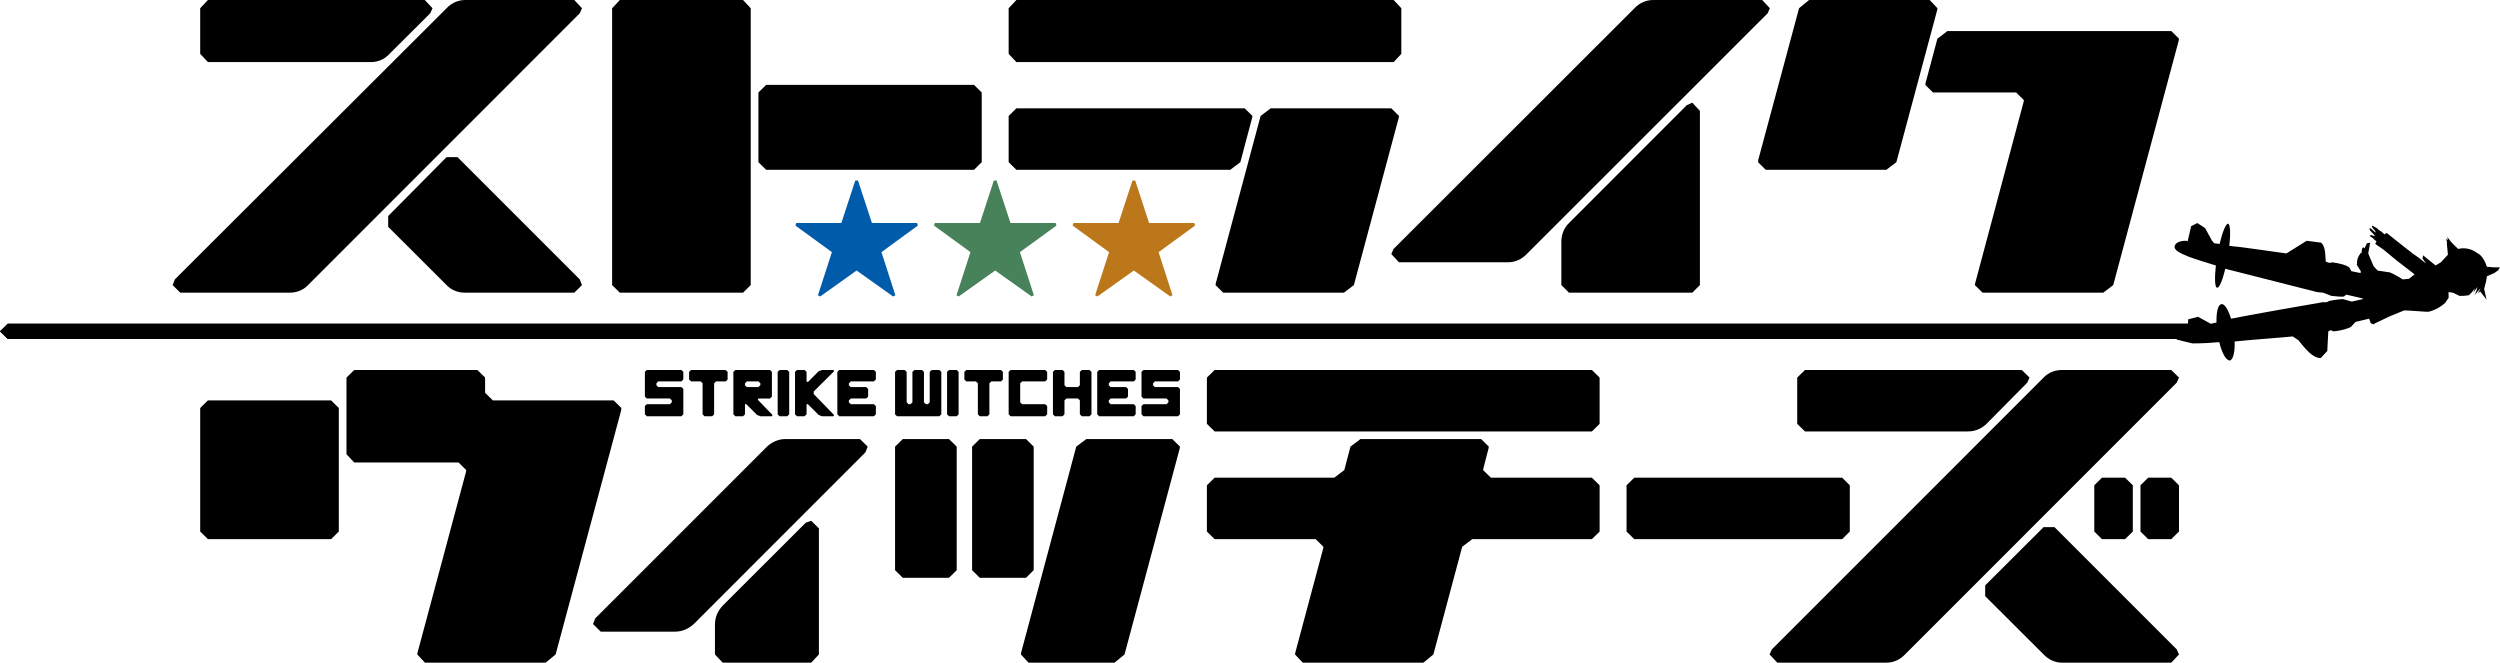 <?xml version="1.0" encoding="utf-8"?>
<!-- Generator: Adobe Illustrator 27.0.1, SVG Export Plug-In . SVG Version: 6.00 Build 0)  -->
<svg version="1.1" id="레이어_1" xmlns="http://www.w3.org/2000/svg" xmlns:xlink="http://www.w3.org/1999/xlink" x="0px"
	 y="0px" viewBox="0 0 720 190.852" enable-background="new 0 0 720 190.852" xml:space="preserve">
<polyline fill="#005BAB" points="229.077,64.955 229.332,64.226 242.305,64.226 246.318,52.001 247.104,52.001 251.117,64.226 
	264.109,64.226 264.346,64.955 253.854,72.619 257.868,85.026 257.23,85.391 246.702,77.91 236.192,85.391 235.572,85.026 
	239.586,72.619 229.077,64.955 "/>
<polyline fill="#48825A" points="268.981,64.955 269.217,64.226 282.227,64.226 286.222,52.001 287.008,52.001 291.021,64.226 
	304.013,64.226 304.268,64.955 293.741,72.619 297.754,85.026 297.134,85.391 286.605,77.91 276.096,85.391 275.476,85.026 
	279.49,72.619 268.981,64.955 "/>
<polyline fill="#BC771A" points="308.903,64.955 309.158,64.226 322.148,64.226 326.144,52.001 326.947,52.001 330.943,64.226 
	343.935,64.226 344.19,64.955 333.68,72.619 337.676,85.026 337.056,85.391 326.546,77.91 316.037,85.391 315.398,85.026 
	319.412,72.619 308.903,64.955 "/>
<polyline points="213.987,0 178.517,0 176.29,2.372 176.29,82.107 178.517,84.296 213.987,84.296 216.212,82.107 216.212,2.372 
	213.987,0 "/>
<polyline points="280.512,24.449 220.647,24.449 218.421,26.639 218.421,46.709 220.647,48.899 280.512,48.899 282.737,46.709 
	282.737,26.639 280.512,24.449 "/>
<polyline points="401.373,0 292.718,0 290.492,2.372 290.492,15.509 292.718,17.881 401.373,17.881 403.58,15.509 403.58,2.372 
	401.373,0 "/>
<polyline points="357.218,46.709 360.611,33.938 360.703,33.39 358.477,31.201 292.718,31.201 290.492,33.39 290.492,46.709 
	292.718,48.899 354.316,48.899 357.218,46.709 "/>
<polyline points="400.698,31.2 365.957,31.2 363.056,33.39 350.157,81.559 350.065,82.107 352.291,84.296 387.031,84.296 
	389.915,82.107 402.832,33.938 402.905,33.39 400.698,31.2 "/>
<path d="M123.908,3.831l0.656-1.459L122.338,0H59.883l-2.226,2.372v13.137l2.226,2.372h46.947c1.934,0,3.868-0.73,5.347-2.372
	L123.908,3.831"/>
<path d="M131.754,45.249h-3.139l-16.823,16.969v3.101l16.823,16.786c1.369,1.459,3.266,2.189,5.364,2.189h31.42l2.207-2.189
	l-0.638-1.642L131.754,45.249"/>
<path d="M167.606,2.372l-2.208-2.371h-31.419c-2.098,0-3.996,0.912-5.364,2.371L50.358,80.465l-0.639,1.642l2.208,2.189h31.419
	c2.098,0,3.996-0.73,5.364-2.189l78.257-78.275L167.606,2.372"/>
<path d="M489.573,82.107l-2.208,2.19h-35.488l-2.207-2.19V69.517c0-2.007,0.839-4.014,2.207-5.291l33.919-33.938l1.569-0.729
	l2.208,2.371V82.107"/>
<path d="M507.51,0h-31.42c-2.098,0-3.977,0.913-5.364,2.372l-69.389,69.335l-0.638,1.459l2.207,2.372h31.419
	c2.098,0,3.996-0.912,5.364-2.372l69.39-69.334l0.638-1.46L507.51,0"/>
<polyline points="557.977,2.372 555.751,0.001 521.011,0.001 518.128,2.372 506.396,45.98 506.322,46.71 508.531,48.899 
	543.271,48.899 546.154,46.71 557.904,2.92 557.977,2.372 "/>
<polyline points="625.323,8.94 560.86,8.94 557.976,11.13 554.564,23.902 554.492,24.449 556.699,26.639 580.656,26.639 
	582.882,28.829 582.791,29.376 568.851,81.559 568.76,82.107 570.986,84.296 605.726,84.296 608.609,82.107 627.475,11.678 
	627.548,11.13 625.323,8.94 "/>
<path d="M583.85,110.205l0.656-1.459l-2.226-2.189h-62.455l-2.226,2.189v13.32l2.226,2.189h46.947c1.934,0,3.868-0.73,5.347-2.189
	L583.85,110.205"/>
<path d="M591.677,151.805h-3.12l-16.823,16.786v3.102l16.823,16.786c1.369,1.46,3.266,2.372,5.346,2.372h31.42l2.225-2.372
	l-0.656-1.459L591.677,151.805"/>
<path d="M627.549,108.745l-2.226-2.189h-31.42c-2.079,0-3.977,0.73-5.346,2.189L510.3,187.02l-0.657,1.46l2.226,2.371h31.419
	c2.08,0,3.978-0.912,5.347-2.371l78.257-78.275L627.549,108.745"/>
<polyline points="532.744,153.083 530.535,155.273 470.67,155.273 468.444,153.083 468.444,139.764 470.67,137.574 530.535,137.574 
	532.744,139.764 532.744,153.083 "/>
<polyline points="95.353,115.314 59.883,115.314 57.657,117.504 57.657,153.083 59.883,155.272 95.353,155.272 97.578,153.083 
	97.578,117.504 95.353,115.314 "/>
<polyline points="176.729,115.314 141.934,115.314 139.707,113.124 139.707,108.745 137.482,106.556 102.012,106.556 
	99.786,108.745 99.786,130.823 102.012,133.195 132.062,133.195 134.271,135.384 134.197,135.932 120.258,187.932 120.166,188.48 
	122.392,190.852 157.132,190.852 160.016,188.48 178.882,118.233 178.954,117.504 176.729,115.314 "/>
<polyline points="458.465,106.556 349.81,106.556 347.584,108.746 347.584,122.065 349.81,124.254 458.465,124.254 460.69,122.065 
	460.69,108.746 458.465,106.556 "/>
<polyline points="458.465,137.574 429.362,137.574 427.136,135.384 427.227,134.837 428.687,129.181 428.778,128.633 
	426.552,126.444 391.812,126.444 388.929,128.633 387.159,135.384 384.276,137.574 349.81,137.574 347.584,139.764 347.584,153.083 
	349.81,155.272 378.912,155.272 381.138,157.462 381.066,158.009 373.055,187.932 372.964,188.48 375.19,190.852 409.93,190.852 
	412.813,188.48 421.114,157.462 424.017,155.272 458.465,155.272 460.69,153.083 460.69,139.764 458.465,137.574 "/>
<polyline points="625.323,137.574 618.681,137.574 616.455,139.764 616.455,153.083 618.681,155.272 625.323,155.272 
	627.548,153.083 627.548,139.764 625.323,137.574 "/>
<polyline points="605.362,137.574 603.153,139.764 603.153,153.083 605.362,155.272 612.021,155.272 614.248,153.083 
	614.248,139.764 612.021,137.574 605.362,137.574 "/>
<polyline points="297.7,164.213 297.7,128.634 295.491,126.444 282.172,126.444 279.964,128.634 279.964,164.213 282.172,166.403 
	295.491,166.403 297.7,164.213 "/>
<polyline points="273.305,126.444 260.004,126.444 257.778,128.634 257.778,164.213 260.004,166.402 273.305,166.402 
	275.53,164.213 275.53,128.634 273.305,126.444 "/>
<polyline points="337.621,126.444 312.861,126.444 309.96,128.634 294.086,187.933 294.013,188.48 296.221,190.852 320.98,190.852 
	323.863,188.48 339.755,129.181 339.829,128.634 337.621,126.444 "/>
<path d="M247.669,126.444h-21.44c-2.098,0-3.977,0.913-5.345,2.19l-49.447,49.446l-0.638,1.642l2.207,2.189h21.439
	c2.099,0,3.996-0.912,5.364-2.189l49.429-49.446l0.656-1.642L247.669,126.444"/>
<path d="M233.621,149.981l-1.551,0.548l-23.939,23.902c-1.369,1.459-2.226,3.284-2.226,5.474v8.576l2.226,2.372h25.49l2.225-2.372
	v-36.309L233.621,149.981"/>
<polyline points="2.226,97.615 0,95.426 2.226,93.236 634.191,93.236 636.417,95.426 634.191,97.615 2.226,97.615 "/>
<polyline points="2.226,97.615 0,95.426 2.226,93.236 634.191,93.236 636.417,95.426 634.191,97.615 2.226,97.615 "/>
<path fill-rule="evenodd" clip-rule="evenodd" d="M719.764,77.362L720,76.998h-1.787l-2.007-0.183
	c-0.84-2.737-2.135-3.649-2.865-4.014c-0.51-0.365-2.627-1.824-5.382-1.095l-1.496-1.459l-0.676-0.73l-0.967-1.277l0.164,0.913
	l-0.565-0.365l0.292,0.729v0.913l0.292,2.919l-2.026,2.189l-1.532,0.912l-3.595-2.919l-0.164,0.913l1.04,1.459l-2.08-1.642
	l-1.824-1.277l-4.872-3.831l-2.5-2.007h-0.218l-0.474,0.365l-0.803-0.73l-0.875-0.547l-0.548-0.547l-0.694-0.365l-0.328-0.183
	l-0.218-0.183l-0.237,0.183l0.401,0.73l0.383,0.365l0.347,0.547l-0.091,0.183l-0.803-0.73l-0.639-0.547l-0.273,0.183l0.237,0.547
	l1.204,1.277l0.146,0.365l-1.021-0.365l-0.511,0.183l0.183,0.183l0.803,0.547l0.327,0.365l0.712,0.547h-0.018l-0.109,0.183
	l-0.256,0.547l2.372,1.642l3.996,3.284l4.963,3.832l-1.606,1.277l-1.806,0.183c0,0-1.952-1.277-3.649-2.007l-3.594-0.547
	l-1.168-1.277l-1.532-3.649l0.566-3.101l-0.949,0.182l-0.694,1.46l-0.383-0.365l-0.346,0.547l-0.11,1.095l-0.146,0.183l-0.164-0.183
	l-0.109,0.365c-0.202,0.183-1.04,1.277-0.876,3.101l-0.31-0.365l1.386,2.189l-0.073,0.547l-2.645-0.547l-0.602-1.095
	c-1.04-0.73-2.518-1.095-4.872-1.459l-0.802,0.182l-1.096-0.365c-0.164-2.737-0.182-4.379-1.332-5.474l-4.177-0.547l-5.821,3.649
	c-2.919-0.365-13.758-2.007-15.053-2.007l-1.277-0.183l-0.127,0.183c0.419-3.649,0.292-6.386-0.347-6.569
	c-0.638,0-1.624,2.372-2.444,5.839l-1.532-0.183l-0.639-0.729l-2.007-3.649l-2.226-1.459l-1.789,0.912l-1.021,4.379l-0.329-0.182
	c-0.566,0-3.12,0-3.412,1.642c-0.201,1.095,1.715,2.007,3.996,2.919c1.88,0.729,5.475,1.824,7.882,2.554
	c-0.401,3.649-0.292,6.386,0.347,6.386c0.638,0.183,1.587-2.189,2.39-5.474l0.547,0.183l25.873,6.569l1.77,0.182l2.354,0.913
	c3.576,0.365,3.156,0.182,3.594,0.182l0.694-0.547l4.725,1.095l0.056,0.183l-3.194,0.73l-2.627-0.73
	c-2.189,0.183-3.102,0.365-3.887,0.547l-0.693,0.365h-1.205c-4.397,0.729-21.95,3.831-26.365,4.744
	c-0.784-2.554-1.861-4.379-2.791-4.196c-0.949,0.182-1.478,2.189-1.405,5.291l-1.642,0.365l-3.668-2.007l-2.828,0.73l-0.183,2.919
	l-0.785,0.182c-1.952,0.73-2.699,1.643-2.335,2.737l4.507,1.095c3.321,0,5.766-0.183,7.736-0.365
	c0.785,3.285,2.007,5.291,3.029,5.291c0.984-0.183,1.515-2.554,1.404-5.474c2.975-0.365,15.345-1.277,16.75-1.46l1.606,1.095
	c1.898,2.372,4.233,5.291,6.44,5.109l1.88-2.007l0.292-5.656l0.729-0.365l0.657,0.365c2.609-0.183,4.47-0.913,5.127-1.277
	l1.35-1.459l3.906-0.913l0.438,1.277l0.747,0.365c0.128-0.182,2.245-1.095,4.854-2.372l4.014-1.642h0.876l5.363,0.365h0.913
	c2.699-0.73,4.305-2.189,4.688-2.555l1.003-1.459l-0.036-1.46l-0.019-0.182l1.296,0.182l1.879,0.913h1.095l1.588-0.183l0.766-0.73
	l1.021-1.277l-0.511,1.277l1.242-1.642l-0.384,1.277l-0.547,1.095l1.806-2.007l-0.748,1.459l0.639-0.547l1.824,2.372l-0.694-3.102
	l0.566-2.189l0.237-1.459l2.135-0.913l1.26-0.912h-0.146L719.764,77.362"/>
<polyline points="311.567,106.556 311.001,107.104 311.001,110.935 310.453,111.483 307.132,111.483 306.566,110.935 
	306.566,107.104 306.02,106.556 303.793,106.556 303.246,107.104 303.246,119.328 303.793,119.876 306.02,119.876 306.566,119.328 
	306.566,115.314 307.132,114.767 310.453,114.767 311.001,115.314 311.001,119.328 311.567,119.876 313.774,119.876 314.34,119.328 
	314.34,107.104 313.774,106.556 311.567,106.556 "/>
<polyline points="326.528,109.84 327.075,109.293 327.075,107.103 326.528,106.556 316.547,106.556 316,107.103 316,119.328 
	316.547,119.876 326.528,119.876 327.075,119.328 327.075,116.956 326.528,116.409 319.868,116.409 319.321,115.862 
	319.321,115.314 319.868,114.767 324.302,114.767 324.868,114.219 324.868,112.03 324.302,111.483 319.868,111.483 319.321,110.935 
	319.321,110.388 319.868,109.84 326.528,109.84 "/>
<polyline points="301.02,109.84 301.585,109.293 301.585,107.103 301.02,106.556 291.039,106.556 290.492,107.103 290.492,119.328 
	291.039,119.876 301.02,119.876 301.585,119.328 301.585,116.956 301.02,116.409 294.379,116.409 293.813,115.862 293.813,110.388 
	294.379,109.84 301.02,109.84 "/>
<polyline points="268.324,106.556 267.758,107.104 267.758,115.862 267.21,116.409 266.664,116.409 266.098,115.862 
	266.098,107.104 265.55,106.556 263.324,106.556 262.777,107.104 262.777,115.862 262.211,116.409 261.663,116.409 261.116,115.862 
	261.116,107.104 260.551,106.556 258.342,106.556 257.778,107.104 257.778,119.328 258.342,119.876 270.531,119.876 
	271.097,119.328 271.097,107.104 270.531,106.556 268.324,106.556 "/>
<polyline points="339.282,109.84 339.829,109.293 339.829,107.103 339.282,106.556 329.3,106.556 328.753,107.103 328.753,114.219 
	329.3,114.767 335.942,114.767 336.508,115.314 336.508,115.862 335.942,116.409 329.3,116.409 328.753,116.956 328.753,119.328 
	329.3,119.876 339.282,119.876 339.829,119.328 339.829,112.03 339.282,111.483 332.621,111.483 332.074,110.935 332.074,110.388 
	332.621,109.84 339.282,109.84 "/>
<polyline points="275.531,106.556 273.305,106.556 272.757,107.104 272.757,119.328 273.305,119.876 275.531,119.876 
	276.078,119.328 276.078,107.104 275.531,106.556 "/>
<polyline points="288.833,107.103 288.285,106.556 278.304,106.556 277.739,107.103 277.739,109.293 278.304,109.841 
	281.06,109.841 281.625,110.388 281.625,119.328 282.172,119.876 284.398,119.876 284.946,119.328 284.946,110.388 285.512,109.841 
	288.285,109.841 288.833,109.293 288.833,107.103 "/>
<polyline points="196.252,109.84 196.799,109.293 196.799,107.103 196.252,106.556 186.271,106.556 185.724,107.103 
	185.724,114.219 186.271,114.767 192.932,114.767 193.478,115.314 193.478,115.862 192.932,116.409 186.271,116.409 
	185.724,116.956 185.724,119.328 186.271,119.876 196.252,119.876 196.799,119.328 196.799,112.03 196.252,111.483 189.592,111.483 
	189.045,110.935 189.045,110.388 189.592,109.84 196.252,109.84 "/>
<polyline points="209.554,107.103 209.006,106.556 199.025,106.556 198.46,107.103 198.46,109.293 199.025,109.841 201.798,109.841 
	202.346,110.388 202.346,119.328 202.893,119.876 205.119,119.876 205.667,119.328 205.667,110.388 206.233,109.841 
	209.006,109.841 209.554,109.293 209.554,107.103 "/>
<polyline points="227.289,119.328 226.741,119.876 224.514,119.876 223.968,119.328 223.968,107.103 224.514,106.556 
	226.741,106.556 227.289,107.103 227.289,119.328 "/>
<polyline points="251.684,109.84 252.249,109.293 252.249,107.103 251.684,106.556 241.702,106.556 241.156,107.103 
	241.156,119.328 241.702,119.876 251.684,119.876 252.249,119.328 252.249,116.956 251.684,116.409 245.042,116.409 
	244.476,115.862 244.476,115.314 245.042,114.767 249.476,114.767 250.024,114.219 250.024,112.03 249.476,111.483 245.042,111.483 
	244.476,110.935 244.476,110.388 245.042,109.84 251.684,109.84 "/>
<polyline points="240.207,106.921 240.042,106.556 236.721,106.556 235.772,106.921 232.671,110.023 232.288,109.84 
	232.288,107.103 231.722,106.556 229.514,106.556 228.967,107.103 228.967,119.328 229.514,119.876 231.722,119.876 
	232.288,119.328 232.288,116.409 232.671,116.409 235.772,119.51 236.721,119.876 240.042,119.876 240.207,119.51 234.349,113.489 
	234.349,112.759 240.207,106.921 "/>
<path d="M222.307,119.876l0.164-0.365l-4.215-4.379l0.165-0.365h3.339l0.548-0.547v-7.116l-0.548-0.547h-9.98l-0.566,0.547v12.225
	l0.566,0.547h2.208l0.566-0.547v-2.919h0.383l3.102,3.101l0.949,0.365H222.307 M214.553,110.387l0.547-0.547h3.321l0.566,0.547
	v0.548l-0.566,0.547H215.1l-0.547-0.547V110.387z"/>
</svg>
